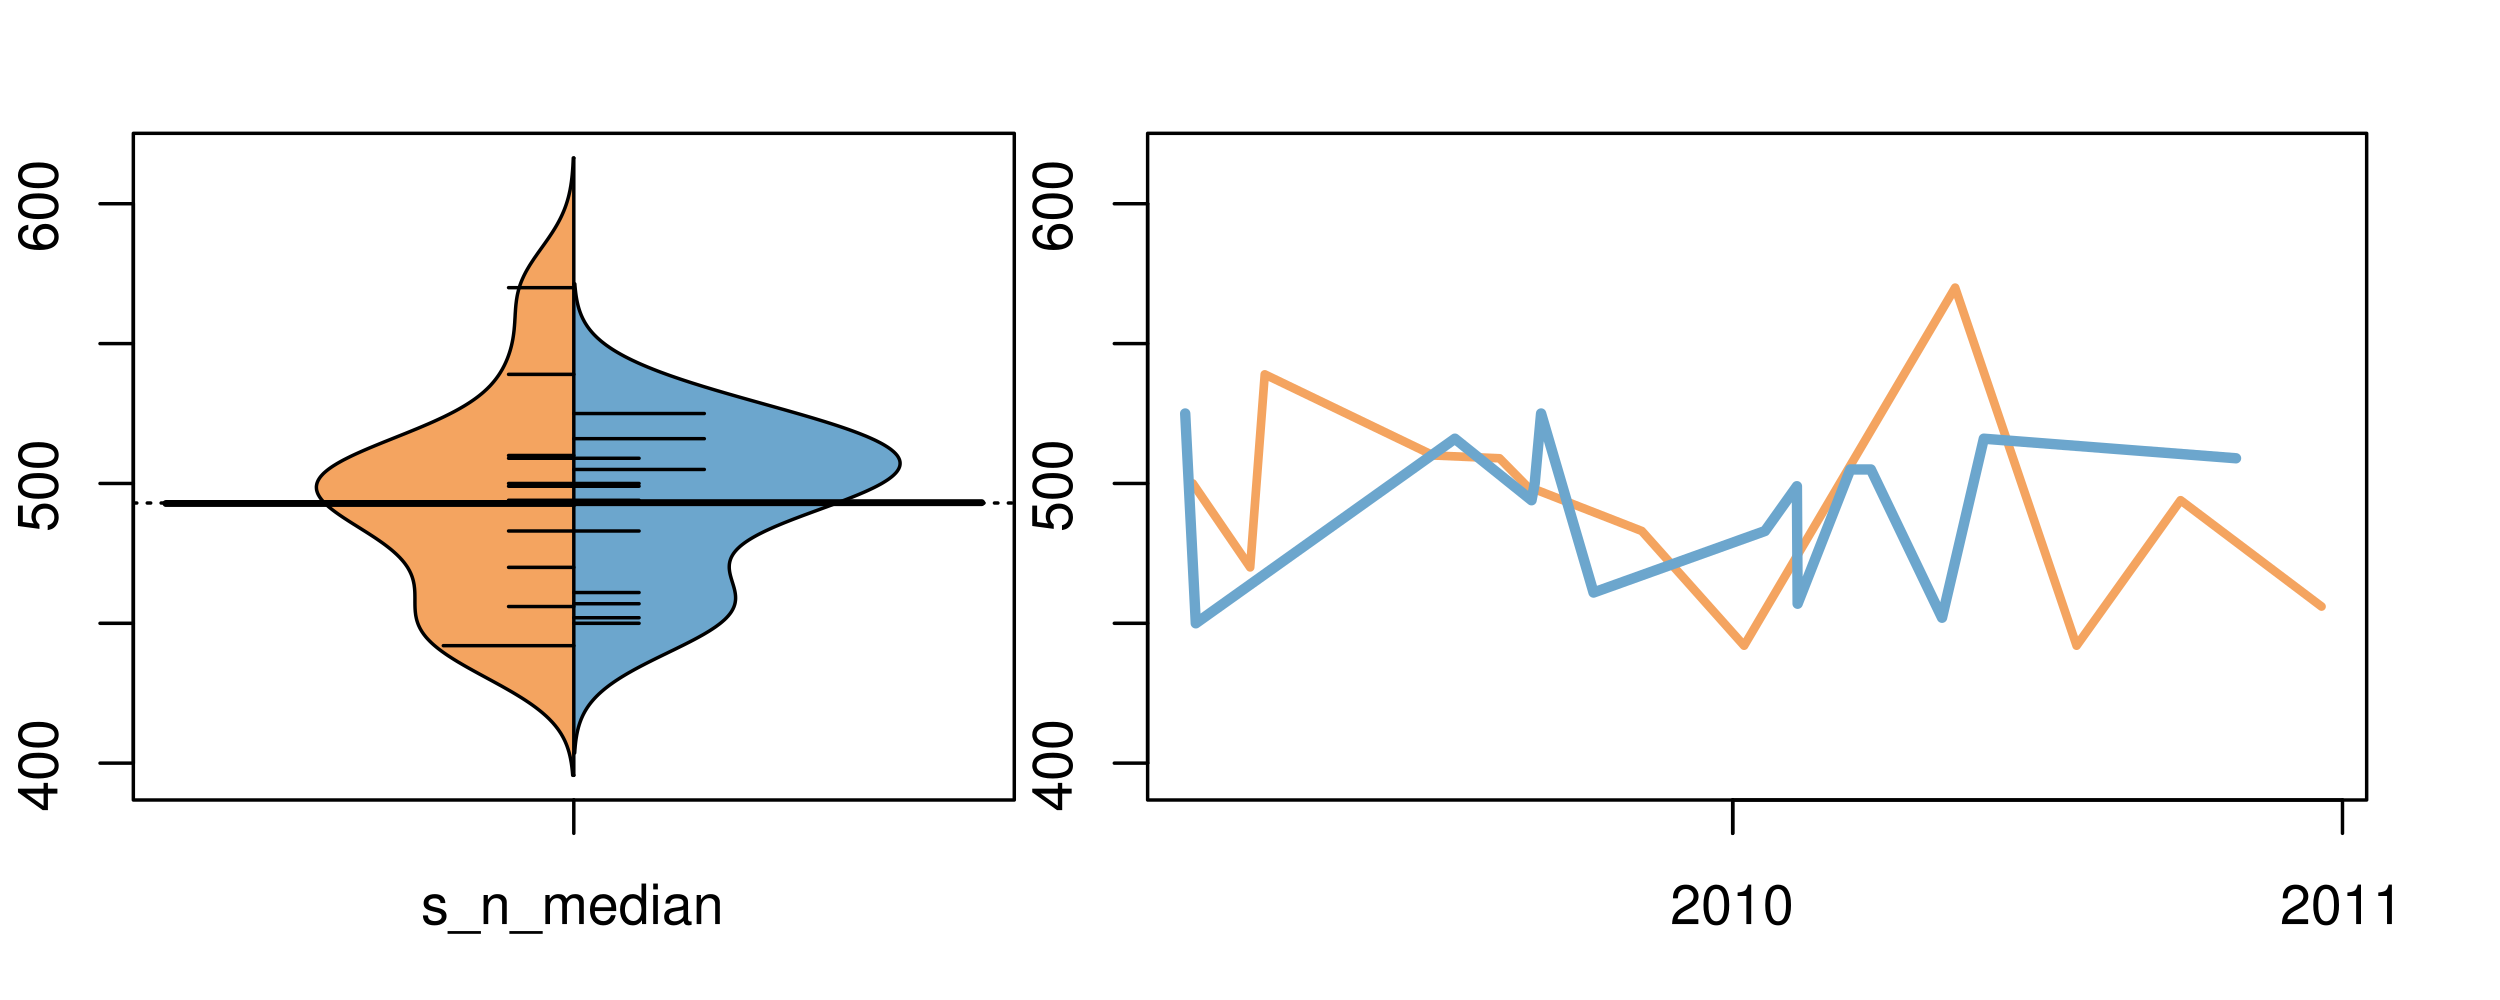 <?xml version="1.0" encoding="UTF-8"?>
<svg xmlns="http://www.w3.org/2000/svg" xmlns:xlink="http://www.w3.org/1999/xlink" width="540pt" height="216pt" viewBox="0 0 540 216" version="1.1">
<defs>
<g>
<symbol overflow="visible" id="glyph0-0">
<path style="stroke:none;" d="M -2.047 -3.922 L 0 -3.922 L 0 -4.984 L -2.047 -4.984 L -2.047 -6.234 L -2.984 -6.234 L -2.984 -4.984 L -8.516 -4.984 L -8.516 -4.203 L -3.156 -0.344 L -2.047 -0.344 Z M -2.984 -3.922 L -2.984 -1.266 L -6.703 -3.922 Z M -2.984 -3.922 "/>
</symbol>
<symbol overflow="visible" id="glyph0-1">
<path style="stroke:none;" d="M -8.516 -3.297 C -8.516 -2.516 -8.156 -1.781 -7.578 -1.344 C -6.828 -0.797 -5.688 -0.516 -4.109 -0.516 C -1.25 -0.516 0.281 -1.469 0.281 -3.297 C 0.281 -5.094 -1.25 -6.078 -4.047 -6.078 C -5.703 -6.078 -6.797 -5.812 -7.578 -5.25 C -8.172 -4.812 -8.516 -4.109 -8.516 -3.297 Z M -7.578 -3.297 C -7.578 -4.438 -6.422 -5 -4.141 -5 C -1.734 -5 -0.594 -4.453 -0.594 -3.281 C -0.594 -2.156 -1.781 -1.594 -4.109 -1.594 C -6.438 -1.594 -7.578 -2.156 -7.578 -3.297 Z M -7.578 -3.297 "/>
</symbol>
<symbol overflow="visible" id="glyph0-2">
<path style="stroke:none;" d="M -8.516 -5.719 L -8.516 -1.312 L -3.875 -0.688 L -3.875 -1.656 C -4.469 -2.141 -4.672 -2.562 -4.672 -3.219 C -4.672 -4.359 -3.891 -5.078 -2.625 -5.078 C -1.406 -5.078 -0.656 -4.375 -0.656 -3.219 C -0.656 -2.297 -1.125 -1.734 -2.094 -1.469 L -2.094 -0.422 C -1.391 -0.562 -1.062 -0.688 -0.75 -0.938 C -0.094 -1.422 0.281 -2.281 0.281 -3.234 C 0.281 -4.953 -0.969 -6.156 -2.766 -6.156 C -4.453 -6.156 -5.609 -5.047 -5.609 -3.406 C -5.609 -2.812 -5.453 -2.328 -5.094 -1.844 L -7.469 -2.172 L -7.469 -5.719 Z M -8.516 -5.719 "/>
</symbol>
<symbol overflow="visible" id="glyph0-3">
<path style="stroke:none;" d="M -6.281 -5.969 C -7.688 -5.766 -8.516 -4.859 -8.516 -3.562 C -8.516 -2.625 -8.047 -1.781 -7.297 -1.281 C -6.469 -0.75 -5.422 -0.516 -3.875 -0.516 C -2.453 -0.516 -1.531 -0.734 -0.781 -1.234 C -0.094 -1.688 0.281 -2.438 0.281 -3.375 C 0.281 -4.984 -0.922 -6.156 -2.594 -6.156 C -4.172 -6.156 -5.297 -5.078 -5.297 -3.547 C -5.297 -2.719 -4.969 -2.047 -4.344 -1.594 C -6.422 -1.609 -7.578 -2.281 -7.578 -3.484 C -7.578 -4.234 -7.109 -4.75 -6.281 -4.922 Z M -4.359 -3.422 C -4.359 -4.438 -3.641 -5.078 -2.516 -5.078 C -1.438 -5.078 -0.656 -4.359 -0.656 -3.391 C -0.656 -2.406 -1.469 -1.656 -2.562 -1.656 C -3.625 -1.656 -4.359 -2.375 -4.359 -3.422 Z M -4.359 -3.422 "/>
</symbol>
<symbol overflow="visible" id="glyph0-4">
<path style="stroke:none;" d="M -8.75 -5.938 L -8.75 -4.938 L -5.5 -4.938 C -6.125 -4.531 -6.469 -3.859 -6.469 -3.016 C -6.469 -1.375 -5.156 -0.312 -3.156 -0.312 C -1.031 -0.312 0.281 -1.359 0.281 -3.047 C 0.281 -3.906 -0.047 -4.516 -0.828 -5.047 L 0 -5.047 L 0 -5.938 Z M -5.531 -3.188 C -5.531 -4.266 -4.578 -4.938 -3.078 -4.938 C -1.625 -4.938 -0.656 -4.25 -0.656 -3.188 C -0.656 -2.094 -1.625 -1.359 -3.094 -1.359 C -4.562 -1.359 -5.531 -2.094 -5.531 -3.188 Z M -5.531 -3.188 "/>
</symbol>
<symbol overflow="visible" id="glyph0-5">
<path style="stroke:none;" d="M -6.281 -3.094 L -6.281 -2.047 L -7.266 -2.047 C -7.688 -2.047 -7.906 -2.297 -7.906 -2.75 C -7.906 -2.828 -7.906 -2.875 -7.891 -3.094 L -8.719 -3.094 C -8.766 -2.875 -8.781 -2.734 -8.781 -2.531 C -8.781 -1.609 -8.25 -1.062 -7.359 -1.062 L -6.281 -1.062 L -6.281 -0.219 L -5.469 -0.219 L -5.469 -1.062 L 0 -1.062 L 0 -2.047 L -5.469 -2.047 L -5.469 -3.094 Z M -6.281 -3.094 "/>
</symbol>
<symbol overflow="visible" id="glyph0-6">
<path style="stroke:none;" d="M 1.516 -6.938 L 1.516 0.266 L 2.109 0.266 L 2.109 -6.938 Z M 1.516 -6.938 "/>
</symbol>
<symbol overflow="visible" id="glyph0-7">
<path style="stroke:none;" d="M -6.469 -3.266 C -6.469 -1.5 -5.203 -0.438 -3.094 -0.438 C -0.984 -0.438 0.281 -1.484 0.281 -3.281 C 0.281 -5.047 -0.984 -6.125 -3.047 -6.125 C -5.219 -6.125 -6.469 -5.078 -6.469 -3.266 Z M -5.547 -3.281 C -5.547 -4.406 -4.625 -5.078 -3.062 -5.078 C -1.578 -5.078 -0.641 -4.375 -0.641 -3.281 C -0.641 -2.156 -1.578 -1.469 -3.094 -1.469 C -4.609 -1.469 -5.547 -2.156 -5.547 -3.281 Z M -5.547 -3.281 "/>
</symbol>
<symbol overflow="visible" id="glyph0-8">
<path style="stroke:none;" d="M -8.75 -1.828 L -8.75 -0.812 L 0 -0.812 L 0 -1.828 Z M -8.75 -1.828 "/>
</symbol>
<symbol overflow="visible" id="glyph0-9">
<path style="stroke:none;" d="M -1.25 -2.297 L -1.25 -1.047 L 0 -1.047 L 0 -2.297 Z M -1.25 -2.297 "/>
</symbol>
<symbol overflow="visible" id="glyph0-10">
<path style="stroke:none;" d="M 0 -3.422 L -6.281 -5.828 L -6.281 -4.703 L -1.188 -2.922 L -6.281 -1.25 L -6.281 -0.125 L 0 -2.328 Z M 0 -3.422 "/>
</symbol>
<symbol overflow="visible" id="glyph0-11">
<path style="stroke:none;" d="M -0.594 -6.422 C -0.562 -6.312 -0.562 -6.266 -0.562 -6.203 C -0.562 -5.859 -0.75 -5.656 -1.062 -5.656 L -4.75 -5.656 C -5.875 -5.656 -6.469 -4.844 -6.469 -3.297 C -6.469 -2.391 -6.203 -1.625 -5.734 -1.219 C -5.406 -0.922 -5.047 -0.797 -4.422 -0.781 L -4.422 -1.781 C -5.203 -1.875 -5.547 -2.328 -5.547 -3.266 C -5.547 -4.156 -5.203 -4.672 -4.609 -4.672 L -4.344 -4.672 C -3.922 -4.672 -3.75 -4.422 -3.641 -3.625 C -3.469 -2.203 -3.422 -1.984 -3.266 -1.609 C -2.969 -0.875 -2.406 -0.5 -1.578 -0.5 C -0.438 -0.5 0.281 -1.297 0.281 -2.562 C 0.281 -3.359 0 -4 -0.641 -4.703 C -0.016 -4.781 0.281 -5.094 0.281 -5.734 C 0.281 -5.938 0.25 -6.094 0.172 -6.422 Z M -1.984 -4.672 C -1.641 -4.672 -1.438 -4.578 -1.156 -4.266 C -0.797 -3.859 -0.594 -3.375 -0.594 -2.781 C -0.594 -2 -0.969 -1.547 -1.609 -1.547 C -2.266 -1.547 -2.609 -1.984 -2.766 -3.062 C -2.906 -4.109 -2.953 -4.328 -3.109 -4.672 Z M -1.984 -4.672 "/>
</symbol>
<symbol overflow="visible" id="glyph0-12">
<path style="stroke:none;" d="M 0 -5.781 L -6.281 -5.781 L -6.281 -4.781 L -2.719 -4.781 C -1.438 -4.781 -0.594 -4.109 -0.594 -3.078 C -0.594 -2.281 -1.078 -1.781 -1.844 -1.781 L -6.281 -1.781 L -6.281 -0.781 L -1.438 -0.781 C -0.391 -0.781 0.281 -1.562 0.281 -2.781 C 0.281 -3.703 -0.047 -4.297 -0.875 -4.891 L 0 -4.891 Z M 0 -5.781 "/>
</symbol>
<symbol overflow="visible" id="glyph0-13">
<path style="stroke:none;" d="M -2.812 -6.156 C -3.766 -6.156 -4.344 -6.078 -4.812 -5.906 C -5.844 -5.5 -6.469 -4.531 -6.469 -3.359 C -6.469 -1.609 -5.125 -0.484 -3.062 -0.484 C -1 -0.484 0.281 -1.578 0.281 -3.344 C 0.281 -4.781 -0.547 -5.766 -1.906 -6.031 L -1.906 -5.016 C -1.078 -4.734 -0.641 -4.172 -0.641 -3.375 C -0.641 -2.734 -0.938 -2.203 -1.469 -1.859 C -1.828 -1.625 -2.188 -1.531 -2.812 -1.531 Z M -3.625 -1.547 C -4.781 -1.625 -5.547 -2.344 -5.547 -3.344 C -5.547 -4.328 -4.734 -5.094 -3.703 -5.094 C -3.672 -5.094 -3.641 -5.094 -3.625 -5.078 Z M -3.625 -1.547 "/>
</symbol>
<symbol overflow="visible" id="glyph1-0">
<path style="stroke:none;" d="M 5.25 -4.531 C 5.25 -5.766 4.422 -6.469 2.969 -6.469 C 1.516 -6.469 0.562 -5.719 0.562 -4.547 C 0.562 -3.562 1.062 -3.094 2.562 -2.734 L 3.484 -2.516 C 4.188 -2.344 4.469 -2.094 4.469 -1.625 C 4.469 -1.047 3.875 -0.641 3 -0.641 C 2.453 -0.641 2 -0.797 1.75 -1.062 C 1.594 -1.25 1.531 -1.422 1.469 -1.875 L 0.406 -1.875 C 0.453 -0.422 1.266 0.281 2.922 0.281 C 4.5 0.281 5.516 -0.5 5.516 -1.719 C 5.516 -2.656 4.984 -3.172 3.734 -3.469 L 2.766 -3.703 C 1.953 -3.891 1.609 -4.156 1.609 -4.594 C 1.609 -5.172 2.125 -5.547 2.938 -5.547 C 3.75 -5.547 4.172 -5.203 4.203 -4.531 Z M 5.25 -4.531 "/>
</symbol>
<symbol overflow="visible" id="glyph1-1">
<path style="stroke:none;" d="M 6.938 1.516 L -0.266 1.516 L -0.266 2.109 L 6.938 2.109 Z M 6.938 1.516 "/>
</symbol>
<symbol overflow="visible" id="glyph1-2">
<path style="stroke:none;" d="M 0.844 -6.281 L 0.844 0 L 1.844 0 L 1.844 -3.469 C 1.844 -4.75 2.516 -5.594 3.547 -5.594 C 4.344 -5.594 4.844 -5.109 4.844 -4.359 L 4.844 0 L 5.844 0 L 5.844 -4.75 C 5.844 -5.797 5.062 -6.469 3.859 -6.469 C 2.922 -6.469 2.312 -6.109 1.766 -5.234 L 1.766 -6.281 Z M 0.844 -6.281 "/>
</symbol>
<symbol overflow="visible" id="glyph1-3">
<path style="stroke:none;" d="M 0.844 -6.281 L 0.844 0 L 1.844 0 L 1.844 -3.953 C 1.844 -4.859 2.516 -5.594 3.328 -5.594 C 4.062 -5.594 4.484 -5.141 4.484 -4.328 L 4.484 0 L 5.5 0 L 5.5 -3.953 C 5.5 -4.859 6.156 -5.594 6.969 -5.594 C 7.703 -5.594 8.141 -5.125 8.141 -4.328 L 8.141 0 L 9.141 0 L 9.141 -4.719 C 9.141 -5.844 8.5 -6.469 7.312 -6.469 C 6.484 -6.469 5.969 -6.219 5.391 -5.516 C 5.016 -6.188 4.516 -6.469 3.703 -6.469 C 2.859 -6.469 2.297 -6.156 1.766 -5.406 L 1.766 -6.281 Z M 0.844 -6.281 "/>
</symbol>
<symbol overflow="visible" id="glyph1-4">
<path style="stroke:none;" d="M 6.156 -2.812 C 6.156 -3.766 6.078 -4.344 5.906 -4.812 C 5.5 -5.844 4.531 -6.469 3.359 -6.469 C 1.609 -6.469 0.484 -5.125 0.484 -3.062 C 0.484 -1 1.578 0.281 3.344 0.281 C 4.781 0.281 5.766 -0.547 6.031 -1.906 L 5.016 -1.906 C 4.734 -1.078 4.172 -0.641 3.375 -0.641 C 2.734 -0.641 2.203 -0.938 1.859 -1.469 C 1.625 -1.828 1.531 -2.188 1.531 -2.812 Z M 1.547 -3.625 C 1.625 -4.781 2.344 -5.547 3.344 -5.547 C 4.328 -5.547 5.094 -4.734 5.094 -3.703 C 5.094 -3.672 5.094 -3.641 5.078 -3.625 Z M 1.547 -3.625 "/>
</symbol>
<symbol overflow="visible" id="glyph1-5">
<path style="stroke:none;" d="M 5.938 -8.75 L 4.938 -8.75 L 4.938 -5.5 C 4.531 -6.125 3.859 -6.469 3.016 -6.469 C 1.375 -6.469 0.312 -5.156 0.312 -3.156 C 0.312 -1.031 1.359 0.281 3.047 0.281 C 3.906 0.281 4.516 -0.047 5.047 -0.828 L 5.047 0 L 5.938 0 Z M 3.188 -5.531 C 4.266 -5.531 4.938 -4.578 4.938 -3.078 C 4.938 -1.625 4.25 -0.656 3.188 -0.656 C 2.094 -0.656 1.359 -1.625 1.359 -3.094 C 1.359 -4.562 2.094 -5.531 3.188 -5.531 Z M 3.188 -5.531 "/>
</symbol>
<symbol overflow="visible" id="glyph1-6">
<path style="stroke:none;" d="M 1.797 -6.281 L 0.797 -6.281 L 0.797 0 L 1.797 0 Z M 1.797 -8.75 L 0.797 -8.75 L 0.797 -7.484 L 1.797 -7.484 Z M 1.797 -8.75 "/>
</symbol>
<symbol overflow="visible" id="glyph1-7">
<path style="stroke:none;" d="M 6.422 -0.594 C 6.312 -0.562 6.266 -0.562 6.203 -0.562 C 5.859 -0.562 5.656 -0.75 5.656 -1.062 L 5.656 -4.75 C 5.656 -5.875 4.844 -6.469 3.297 -6.469 C 2.391 -6.469 1.625 -6.203 1.219 -5.734 C 0.922 -5.406 0.797 -5.047 0.781 -4.422 L 1.781 -4.422 C 1.875 -5.203 2.328 -5.547 3.266 -5.547 C 4.156 -5.547 4.672 -5.203 4.672 -4.609 L 4.672 -4.344 C 4.672 -3.922 4.422 -3.75 3.625 -3.641 C 2.203 -3.469 1.984 -3.422 1.609 -3.266 C 0.875 -2.969 0.5 -2.406 0.5 -1.578 C 0.5 -0.438 1.297 0.281 2.562 0.281 C 3.359 0.281 4 0 4.703 -0.641 C 4.781 -0.016 5.094 0.281 5.734 0.281 C 5.938 0.281 6.094 0.25 6.422 0.172 Z M 4.672 -1.984 C 4.672 -1.641 4.578 -1.438 4.266 -1.156 C 3.859 -0.797 3.375 -0.594 2.781 -0.594 C 2 -0.594 1.547 -0.969 1.547 -1.609 C 1.547 -2.266 1.984 -2.609 3.062 -2.766 C 4.109 -2.906 4.328 -2.953 4.672 -3.109 Z M 4.672 -1.984 "/>
</symbol>
<symbol overflow="visible" id="glyph1-8">
<path style="stroke:none;" d="M 6.078 -1.047 L 1.594 -1.047 C 1.703 -1.734 2.094 -2.188 3.125 -2.797 L 4.328 -3.438 C 5.516 -4.094 6.125 -4.969 6.125 -6.016 C 6.125 -6.719 5.844 -7.375 5.344 -7.844 C 4.844 -8.297 4.219 -8.516 3.406 -8.516 C 2.328 -8.516 1.531 -8.125 1.062 -7.406 C 0.75 -6.953 0.625 -6.422 0.594 -5.562 L 1.656 -5.562 C 1.688 -6.125 1.766 -6.484 1.906 -6.75 C 2.188 -7.266 2.734 -7.578 3.375 -7.578 C 4.328 -7.578 5.047 -6.906 5.047 -5.984 C 5.047 -5.312 4.656 -4.734 3.906 -4.312 L 2.797 -3.688 C 1.016 -2.672 0.5 -1.875 0.406 0 L 6.078 0 Z M 6.078 -1.047 "/>
</symbol>
<symbol overflow="visible" id="glyph1-9">
<path style="stroke:none;" d="M 3.297 -8.516 C 2.516 -8.516 1.781 -8.156 1.344 -7.578 C 0.797 -6.828 0.516 -5.688 0.516 -4.109 C 0.516 -1.25 1.469 0.281 3.297 0.281 C 5.094 0.281 6.078 -1.25 6.078 -4.047 C 6.078 -5.703 5.812 -6.797 5.25 -7.578 C 4.812 -8.172 4.109 -8.516 3.297 -8.516 Z M 3.297 -7.578 C 4.438 -7.578 5 -6.422 5 -4.141 C 5 -1.734 4.453 -0.594 3.281 -0.594 C 2.156 -0.594 1.594 -1.781 1.594 -4.109 C 1.594 -6.438 2.156 -7.578 3.297 -7.578 Z M 3.297 -7.578 "/>
</symbol>
<symbol overflow="visible" id="glyph1-10">
<path style="stroke:none;" d="M 3.109 -6.062 L 3.109 0 L 4.156 0 L 4.156 -8.516 L 3.469 -8.516 C 3.094 -7.203 2.859 -7.016 1.219 -6.812 L 1.219 -6.062 Z M 3.109 -6.062 "/>
</symbol>
</g>
<clipPath id="clip1">
  <path d="M 28.801 28.801 L 220.086 28.801 L 220.086 173.801 L 28.801 173.801 Z M 28.801 28.801 "/>
</clipPath>
<clipPath id="clip2">
  <path d="M 247.887 28.801 L 512.199 28.801 L 512.199 173.801 L 247.887 173.801 Z M 247.887 28.801 "/>
</clipPath>
<clipPath id="clip3">
  <path d="M 233.484 14.398 L 526.598 14.398 L 526.598 188.199 L 233.484 188.199 Z M 233.484 14.398 "/>
</clipPath>
<clipPath id="clip4">
  <path d="M 247.887 28.801 L 512.199 28.801 L 512.199 173.801 L 247.887 173.801 Z M 247.887 28.801 "/>
</clipPath>
</defs>
<g id="surface996">
<path style="fill:none;stroke-width:0.75;stroke-linecap:round;stroke-linejoin:round;stroke:rgb(0%,0%,0%);stroke-opacity:1;stroke-miterlimit:10;" d="M 28.801 172.801 L 219.086 172.801 L 219.086 28.801 L 28.801 28.801 L 28.801 172.801 "/>
<path style="fill:none;stroke-width:0.75;stroke-linecap:round;stroke-linejoin:round;stroke:rgb(0%,0%,0%);stroke-opacity:1;stroke-miterlimit:10;" d="M 28.801 164.84 L 28.801 44.012 "/>
<path style="fill:none;stroke-width:0.75;stroke-linecap:round;stroke-linejoin:round;stroke:rgb(0%,0%,0%);stroke-opacity:1;stroke-miterlimit:10;" d="M 28.801 164.84 L 21.602 164.84 "/>
<path style="fill:none;stroke-width:0.75;stroke-linecap:round;stroke-linejoin:round;stroke:rgb(0%,0%,0%);stroke-opacity:1;stroke-miterlimit:10;" d="M 28.801 134.633 L 21.602 134.633 "/>
<path style="fill:none;stroke-width:0.75;stroke-linecap:round;stroke-linejoin:round;stroke:rgb(0%,0%,0%);stroke-opacity:1;stroke-miterlimit:10;" d="M 28.801 104.426 L 21.602 104.426 "/>
<path style="fill:none;stroke-width:0.75;stroke-linecap:round;stroke-linejoin:round;stroke:rgb(0%,0%,0%);stroke-opacity:1;stroke-miterlimit:10;" d="M 28.801 74.219 L 21.602 74.219 "/>
<path style="fill:none;stroke-width:0.75;stroke-linecap:round;stroke-linejoin:round;stroke:rgb(0%,0%,0%);stroke-opacity:1;stroke-miterlimit:10;" d="M 28.801 44.012 L 21.602 44.012 "/>
<g style="fill:rgb(0%,0%,0%);fill-opacity:1;">
  <use xlink:href="#glyph0-0" x="12.396" y="175.34"/>
  <use xlink:href="#glyph0-1" x="12.396" y="168.668"/>
  <use xlink:href="#glyph0-1" x="12.396" y="161.996"/>
</g>
<g style="fill:rgb(0%,0%,0%);fill-opacity:1;">
  <use xlink:href="#glyph0-2" x="12.396" y="114.926"/>
  <use xlink:href="#glyph0-1" x="12.396" y="108.254"/>
  <use xlink:href="#glyph0-1" x="12.396" y="101.582"/>
</g>
<g style="fill:rgb(0%,0%,0%);fill-opacity:1;">
  <use xlink:href="#glyph0-3" x="12.396" y="54.512"/>
  <use xlink:href="#glyph0-1" x="12.396" y="47.84"/>
  <use xlink:href="#glyph0-1" x="12.396" y="41.168"/>
</g>
<path style="fill:none;stroke-width:0.75;stroke-linecap:round;stroke-linejoin:round;stroke:rgb(0%,0%,0%);stroke-opacity:1;stroke-miterlimit:10;" d="M 123.941 172.801 L 123.941 172.801 "/>
<path style="fill:none;stroke-width:0.75;stroke-linecap:round;stroke-linejoin:round;stroke:rgb(0%,0%,0%);stroke-opacity:1;stroke-miterlimit:10;" d="M 123.941 172.801 L 123.941 180 "/>
<g style="fill:rgb(0%,0%,0%);fill-opacity:1;">
  <use xlink:href="#glyph1-0" x="90.941" y="199.596"/>
  <use xlink:href="#glyph1-1" x="96.941" y="199.596"/>
  <use xlink:href="#glyph1-2" x="103.613" y="199.596"/>
  <use xlink:href="#glyph1-1" x="110.285" y="199.596"/>
  <use xlink:href="#glyph1-3" x="116.957" y="199.596"/>
  <use xlink:href="#glyph1-4" x="126.953" y="199.596"/>
  <use xlink:href="#glyph1-5" x="133.625" y="199.596"/>
  <use xlink:href="#glyph1-6" x="140.297" y="199.596"/>
  <use xlink:href="#glyph1-7" x="142.961" y="199.596"/>
  <use xlink:href="#glyph1-2" x="149.633" y="199.596"/>
</g>
<g clip-path="url(#clip1)" clip-rule="nonzero">
<path style="fill:none;stroke-width:0.75;stroke-linecap:round;stroke-linejoin:round;stroke:rgb(0%,0%,0%);stroke-opacity:1;stroke-dasharray:0.75,2.25;stroke-miterlimit:10;" d="M 28.801 108.652 L 219.086 108.652 "/>
<path style=" stroke:none;fill-rule:nonzero;fill:rgb(95.686%,64.314%,37.647%);fill-opacity:1;" d="M 123.941 34.133 L 123.824 34.133 L 123.816 34.395 L 123.793 34.918 L 123.781 35.176 L 123.766 35.438 L 123.754 35.699 L 123.738 35.961 L 123.719 36.223 L 123.703 36.48 L 123.664 37.004 L 123.641 37.266 L 123.617 37.523 L 123.594 37.785 L 123.539 38.309 L 123.508 38.57 L 123.477 38.828 L 123.445 39.09 L 123.41 39.352 L 123.332 39.875 L 123.293 40.133 L 123.152 40.918 L 123.102 41.18 L 123.047 41.438 L 122.93 41.961 L 122.867 42.223 L 122.801 42.484 L 122.734 42.742 L 122.586 43.266 L 122.508 43.527 L 122.426 43.789 L 122.34 44.047 L 122.254 44.309 L 122.066 44.832 L 121.965 45.094 L 121.863 45.352 L 121.758 45.613 L 121.531 46.137 L 121.414 46.398 L 121.293 46.656 L 121.168 46.918 L 121.039 47.18 L 120.906 47.441 L 120.77 47.703 L 120.633 47.961 L 120.344 48.484 L 120.039 49.008 L 119.883 49.266 L 119.723 49.527 L 119.395 50.051 L 119.227 50.312 L 119.055 50.57 L 118.883 50.832 L 118.531 51.355 L 118.352 51.617 L 118.172 51.875 L 117.621 52.66 L 117.434 52.922 L 117.25 53.18 L 116.688 53.965 L 116.504 54.227 L 116.316 54.484 L 115.949 55.008 L 115.77 55.27 L 115.586 55.527 L 115.406 55.789 L 115.23 56.051 L 114.887 56.574 L 114.719 56.832 L 114.551 57.094 L 114.387 57.355 L 114.074 57.879 L 113.922 58.137 L 113.773 58.398 L 113.629 58.66 L 113.488 58.922 L 113.355 59.184 L 113.223 59.441 L 113.098 59.703 L 112.977 59.965 L 112.859 60.227 L 112.746 60.488 L 112.637 60.746 L 112.535 61.008 L 112.438 61.27 L 112.344 61.531 L 112.258 61.793 L 112.176 62.051 L 112.098 62.312 L 112.023 62.574 L 111.953 62.836 L 111.891 63.098 L 111.828 63.355 L 111.719 63.879 L 111.672 64.141 L 111.629 64.402 L 111.586 64.66 L 111.516 65.184 L 111.453 65.707 L 111.426 65.965 L 111.379 66.488 L 111.34 67.012 L 111.324 67.27 L 111.305 67.531 L 111.273 68.055 L 111.262 68.316 L 111.246 68.574 L 111.184 69.621 L 111.164 69.879 L 111.125 70.402 L 111.078 70.926 L 111.055 71.184 L 111.027 71.445 L 110.965 71.969 L 110.93 72.23 L 110.895 72.488 L 110.855 72.75 L 110.77 73.273 L 110.719 73.531 L 110.668 73.793 L 110.613 74.055 L 110.496 74.578 L 110.434 74.836 L 110.293 75.359 L 110.219 75.621 L 110.141 75.883 L 110.059 76.141 L 109.973 76.402 L 109.883 76.664 L 109.789 76.926 L 109.691 77.188 L 109.594 77.445 L 109.375 77.969 L 109.262 78.23 L 109.141 78.492 L 109.02 78.75 L 108.891 79.012 L 108.617 79.535 L 108.473 79.797 L 108.32 80.055 L 108.164 80.316 L 108.004 80.578 L 107.66 81.102 L 107.477 81.359 L 107.289 81.621 L 107.094 81.883 L 106.887 82.145 L 106.676 82.406 L 106.457 82.664 L 106.227 82.926 L 105.992 83.188 L 105.746 83.449 L 105.488 83.711 L 105.227 83.969 L 104.949 84.23 L 104.664 84.492 L 104.371 84.754 L 104.062 85.016 L 103.746 85.273 L 103.422 85.535 L 103.078 85.797 L 102.727 86.059 L 102.363 86.32 L 101.988 86.578 L 101.602 86.84 L 101.199 87.102 L 100.789 87.363 L 100.363 87.625 L 99.926 87.883 L 99.477 88.145 L 99.02 88.406 L 98.543 88.668 L 98.055 88.93 L 97.559 89.188 L 97.047 89.449 L 96.523 89.711 L 95.992 89.973 L 95.445 90.234 L 94.891 90.492 L 94.328 90.754 L 93.75 91.016 L 93.164 91.277 L 92.57 91.539 L 91.965 91.797 L 91.355 92.059 L 90.738 92.32 L 90.113 92.582 L 89.48 92.84 L 88.844 93.102 L 88.203 93.363 L 87.559 93.625 L 86.906 93.887 L 86.258 94.145 L 83.648 95.191 L 83 95.449 L 82.355 95.711 L 81.715 95.973 L 81.078 96.234 L 80.449 96.496 L 79.824 96.754 L 79.211 97.016 L 78.602 97.277 L 78.008 97.539 L 77.422 97.801 L 76.848 98.059 L 76.285 98.32 L 75.734 98.582 L 75.207 98.844 L 74.688 99.105 L 74.18 99.363 L 73.699 99.625 L 73.23 99.887 L 72.777 100.148 L 72.352 100.41 L 71.938 100.668 L 71.547 100.93 L 71.18 101.191 L 70.828 101.453 L 70.5 101.715 L 70.199 101.973 L 69.91 102.234 L 69.656 102.496 L 69.418 102.758 L 69.199 103.02 L 69.016 103.277 L 68.848 103.539 L 68.703 103.801 L 68.586 104.062 L 68.488 104.324 L 68.418 104.582 L 68.371 104.844 L 68.34 105.105 L 68.344 105.367 L 68.363 105.629 L 68.402 105.887 L 68.473 106.148 L 68.559 106.41 L 68.664 106.672 L 68.797 106.934 L 68.945 107.191 L 69.113 107.453 L 69.305 107.715 L 69.504 107.977 L 69.73 108.238 L 69.973 108.496 L 70.227 108.758 L 70.504 109.02 L 70.789 109.281 L 71.09 109.543 L 71.406 109.801 L 71.734 110.062 L 72.074 110.324 L 72.426 110.586 L 72.785 110.844 L 73.152 111.105 L 73.531 111.367 L 73.918 111.629 L 74.309 111.891 L 74.707 112.148 L 75.109 112.41 L 75.516 112.672 L 75.93 112.934 L 76.34 113.195 L 76.758 113.453 L 77.172 113.715 L 78.008 114.238 L 78.422 114.5 L 78.836 114.758 L 79.656 115.281 L 80.461 115.805 L 80.855 116.062 L 81.246 116.324 L 81.629 116.586 L 82.008 116.848 L 82.379 117.109 L 82.742 117.367 L 83.098 117.629 L 83.445 117.891 L 83.785 118.152 L 84.117 118.414 L 84.438 118.672 L 84.75 118.934 L 85.051 119.195 L 85.344 119.457 L 85.629 119.719 L 85.898 119.977 L 86.16 120.238 L 86.414 120.5 L 86.652 120.762 L 86.887 121.023 L 87.105 121.281 L 87.316 121.543 L 87.516 121.805 L 87.703 122.066 L 87.883 122.328 L 88.055 122.586 L 88.207 122.848 L 88.355 123.109 L 88.496 123.371 L 88.621 123.633 L 88.742 123.891 L 88.852 124.152 L 88.953 124.414 L 89.047 124.676 L 89.129 124.938 L 89.203 125.195 L 89.273 125.457 L 89.332 125.719 L 89.434 126.242 L 89.473 126.5 L 89.535 127.023 L 89.559 127.285 L 89.578 127.547 L 89.594 127.805 L 89.605 128.066 L 89.613 128.328 L 89.617 128.59 L 89.621 128.848 L 89.625 129.109 L 89.625 130.152 L 89.629 130.414 L 89.629 130.676 L 89.645 131.199 L 89.656 131.457 L 89.672 131.719 L 89.691 131.98 L 89.715 132.242 L 89.746 132.504 L 89.777 132.762 L 89.82 133.023 L 89.871 133.285 L 89.926 133.547 L 89.988 133.809 L 90.059 134.066 L 90.141 134.328 L 90.23 134.59 L 90.328 134.852 L 90.434 135.113 L 90.555 135.371 L 90.68 135.633 L 90.82 135.895 L 90.973 136.156 L 91.129 136.418 L 91.305 136.676 L 91.488 136.938 L 91.684 137.199 L 91.891 137.461 L 92.109 137.723 L 92.34 137.98 L 92.586 138.242 L 92.84 138.504 L 93.109 138.766 L 93.387 139.027 L 93.676 139.285 L 93.98 139.547 L 94.297 139.809 L 94.621 140.07 L 94.961 140.332 L 95.305 140.59 L 95.664 140.852 L 96.035 141.113 L 96.41 141.375 L 96.801 141.637 L 97.199 141.895 L 97.605 142.156 L 98.02 142.418 L 98.871 142.941 L 99.312 143.199 L 99.758 143.461 L 100.207 143.723 L 100.664 143.984 L 101.125 144.246 L 101.59 144.504 L 102.059 144.766 L 102.531 145.027 L 103.484 145.551 L 103.965 145.809 L 104.445 146.07 L 104.93 146.332 L 105.41 146.594 L 105.891 146.852 L 106.852 147.375 L 107.328 147.637 L 107.801 147.898 L 108.273 148.156 L 109.203 148.68 L 109.664 148.941 L 110.117 149.203 L 110.566 149.461 L 111.008 149.723 L 111.445 149.984 L 111.875 150.246 L 112.297 150.508 L 112.715 150.766 L 113.125 151.027 L 113.527 151.289 L 113.922 151.551 L 114.309 151.812 L 114.684 152.07 L 115.055 152.332 L 115.414 152.594 L 115.766 152.855 L 116.109 153.117 L 116.441 153.375 L 116.766 153.637 L 117.082 153.898 L 117.387 154.16 L 117.684 154.422 L 117.973 154.68 L 118.25 154.941 L 118.523 155.203 L 118.781 155.465 L 119.031 155.727 L 119.277 155.984 L 119.512 156.246 L 119.957 156.77 L 120.16 157.031 L 120.363 157.289 L 120.555 157.551 L 120.738 157.812 L 120.914 158.074 L 121.086 158.336 L 121.246 158.594 L 121.398 158.855 L 121.547 159.117 L 121.688 159.379 L 121.82 159.641 L 121.949 159.898 L 122.07 160.16 L 122.184 160.422 L 122.293 160.684 L 122.398 160.945 L 122.496 161.203 L 122.676 161.727 L 122.758 161.988 L 122.836 162.25 L 122.914 162.508 L 123.047 163.031 L 123.109 163.293 L 123.168 163.555 L 123.223 163.812 L 123.273 164.074 L 123.367 164.598 L 123.41 164.855 L 123.449 165.117 L 123.52 165.641 L 123.551 165.902 L 123.582 166.16 L 123.637 166.684 L 123.684 167.207 L 123.703 167.465 L 123.941 167.465 Z M 123.941 34.133 "/>
<path style="fill:none;stroke-width:0.75;stroke-linecap:round;stroke-linejoin:round;stroke:rgb(0%,0%,0%);stroke-opacity:1;stroke-miterlimit:10;" d="M 123.941 34.133 L 123.824 34.133 L 123.816 34.395 L 123.793 34.918 L 123.781 35.176 L 123.766 35.438 L 123.754 35.699 L 123.738 35.961 L 123.719 36.223 L 123.703 36.48 L 123.664 37.004 L 123.641 37.266 L 123.617 37.523 L 123.594 37.785 L 123.539 38.309 L 123.508 38.57 L 123.477 38.828 L 123.445 39.09 L 123.41 39.352 L 123.332 39.875 L 123.293 40.133 L 123.152 40.918 L 123.102 41.18 L 123.047 41.438 L 122.93 41.961 L 122.867 42.223 L 122.801 42.484 L 122.734 42.742 L 122.586 43.266 L 122.508 43.527 L 122.426 43.789 L 122.34 44.047 L 122.254 44.309 L 122.066 44.832 L 121.965 45.094 L 121.863 45.352 L 121.758 45.613 L 121.531 46.137 L 121.414 46.398 L 121.293 46.656 L 121.168 46.918 L 121.039 47.18 L 120.906 47.441 L 120.77 47.703 L 120.633 47.961 L 120.344 48.484 L 120.039 49.008 L 119.883 49.266 L 119.723 49.527 L 119.395 50.051 L 119.227 50.312 L 119.055 50.57 L 118.883 50.832 L 118.531 51.355 L 118.352 51.617 L 118.172 51.875 L 117.621 52.66 L 117.434 52.922 L 117.25 53.18 L 116.688 53.965 L 116.504 54.227 L 116.316 54.484 L 115.949 55.008 L 115.77 55.27 L 115.586 55.527 L 115.406 55.789 L 115.23 56.051 L 114.887 56.574 L 114.719 56.832 L 114.551 57.094 L 114.387 57.355 L 114.074 57.879 L 113.922 58.137 L 113.773 58.398 L 113.629 58.66 L 113.488 58.922 L 113.355 59.184 L 113.223 59.441 L 113.098 59.703 L 112.977 59.965 L 112.859 60.227 L 112.746 60.488 L 112.637 60.746 L 112.535 61.008 L 112.438 61.27 L 112.344 61.531 L 112.258 61.793 L 112.176 62.051 L 112.098 62.312 L 112.023 62.574 L 111.953 62.836 L 111.891 63.098 L 111.828 63.355 L 111.719 63.879 L 111.672 64.141 L 111.629 64.402 L 111.586 64.66 L 111.516 65.184 L 111.453 65.707 L 111.426 65.965 L 111.379 66.488 L 111.34 67.012 L 111.324 67.27 L 111.305 67.531 L 111.273 68.055 L 111.262 68.316 L 111.246 68.574 L 111.184 69.621 L 111.164 69.879 L 111.125 70.402 L 111.078 70.926 L 111.055 71.184 L 111.027 71.445 L 110.965 71.969 L 110.93 72.23 L 110.895 72.488 L 110.855 72.75 L 110.77 73.273 L 110.719 73.531 L 110.668 73.793 L 110.613 74.055 L 110.496 74.578 L 110.434 74.836 L 110.293 75.359 L 110.219 75.621 L 110.141 75.883 L 110.059 76.141 L 109.973 76.402 L 109.883 76.664 L 109.789 76.926 L 109.691 77.188 L 109.594 77.445 L 109.375 77.969 L 109.262 78.23 L 109.141 78.492 L 109.02 78.75 L 108.891 79.012 L 108.617 79.535 L 108.473 79.797 L 108.32 80.055 L 108.164 80.316 L 108.004 80.578 L 107.66 81.102 L 107.477 81.359 L 107.289 81.621 L 107.094 81.883 L 106.887 82.145 L 106.676 82.406 L 106.457 82.664 L 106.227 82.926 L 105.992 83.188 L 105.746 83.449 L 105.488 83.711 L 105.227 83.969 L 104.949 84.23 L 104.664 84.492 L 104.371 84.754 L 104.062 85.016 L 103.746 85.273 L 103.422 85.535 L 103.078 85.797 L 102.727 86.059 L 102.363 86.32 L 101.988 86.578 L 101.602 86.84 L 101.199 87.102 L 100.789 87.363 L 100.363 87.625 L 99.926 87.883 L 99.477 88.145 L 99.02 88.406 L 98.543 88.668 L 98.055 88.93 L 97.559 89.188 L 97.047 89.449 L 96.523 89.711 L 95.992 89.973 L 95.445 90.234 L 94.891 90.492 L 94.328 90.754 L 93.75 91.016 L 93.164 91.277 L 92.57 91.539 L 91.965 91.797 L 91.355 92.059 L 90.738 92.32 L 90.113 92.582 L 89.48 92.84 L 88.844 93.102 L 88.203 93.363 L 87.559 93.625 L 86.906 93.887 L 86.258 94.145 L 83.648 95.191 L 83 95.449 L 82.355 95.711 L 81.715 95.973 L 81.078 96.234 L 80.449 96.496 L 79.824 96.754 L 79.211 97.016 L 78.602 97.277 L 78.008 97.539 L 77.422 97.801 L 76.848 98.059 L 76.285 98.32 L 75.734 98.582 L 75.207 98.844 L 74.688 99.105 L 74.18 99.363 L 73.699 99.625 L 73.23 99.887 L 72.777 100.148 L 72.352 100.41 L 71.938 100.668 L 71.547 100.93 L 71.18 101.191 L 70.828 101.453 L 70.5 101.715 L 70.199 101.973 L 69.91 102.234 L 69.656 102.496 L 69.418 102.758 L 69.199 103.02 L 69.016 103.277 L 68.848 103.539 L 68.703 103.801 L 68.586 104.062 L 68.488 104.324 L 68.418 104.582 L 68.371 104.844 L 68.34 105.105 L 68.344 105.367 L 68.363 105.629 L 68.402 105.887 L 68.473 106.148 L 68.559 106.41 L 68.664 106.672 L 68.797 106.934 L 68.945 107.191 L 69.113 107.453 L 69.305 107.715 L 69.504 107.977 L 69.73 108.238 L 69.973 108.496 L 70.227 108.758 L 70.504 109.02 L 70.789 109.281 L 71.09 109.543 L 71.406 109.801 L 71.734 110.062 L 72.074 110.324 L 72.426 110.586 L 72.785 110.844 L 73.152 111.105 L 73.531 111.367 L 73.918 111.629 L 74.309 111.891 L 74.707 112.148 L 75.109 112.41 L 75.516 112.672 L 75.93 112.934 L 76.34 113.195 L 76.758 113.453 L 77.172 113.715 L 78.008 114.238 L 78.422 114.5 L 78.836 114.758 L 79.656 115.281 L 80.461 115.805 L 80.855 116.062 L 81.246 116.324 L 81.629 116.586 L 82.008 116.848 L 82.379 117.109 L 82.742 117.367 L 83.098 117.629 L 83.445 117.891 L 83.785 118.152 L 84.117 118.414 L 84.438 118.672 L 84.75 118.934 L 85.051 119.195 L 85.344 119.457 L 85.629 119.719 L 85.898 119.977 L 86.16 120.238 L 86.414 120.5 L 86.652 120.762 L 86.887 121.023 L 87.105 121.281 L 87.316 121.543 L 87.516 121.805 L 87.703 122.066 L 87.883 122.328 L 88.055 122.586 L 88.207 122.848 L 88.355 123.109 L 88.496 123.371 L 88.621 123.633 L 88.742 123.891 L 88.852 124.152 L 88.953 124.414 L 89.047 124.676 L 89.129 124.938 L 89.203 125.195 L 89.273 125.457 L 89.332 125.719 L 89.434 126.242 L 89.473 126.5 L 89.535 127.023 L 89.559 127.285 L 89.578 127.547 L 89.594 127.805 L 89.605 128.066 L 89.613 128.328 L 89.617 128.59 L 89.621 128.848 L 89.625 129.109 L 89.625 130.152 L 89.629 130.414 L 89.629 130.676 L 89.645 131.199 L 89.656 131.457 L 89.672 131.719 L 89.691 131.98 L 89.715 132.242 L 89.746 132.504 L 89.777 132.762 L 89.82 133.023 L 89.871 133.285 L 89.926 133.547 L 89.988 133.809 L 90.059 134.066 L 90.141 134.328 L 90.23 134.59 L 90.328 134.852 L 90.434 135.113 L 90.555 135.371 L 90.68 135.633 L 90.82 135.895 L 90.973 136.156 L 91.129 136.418 L 91.305 136.676 L 91.488 136.938 L 91.684 137.199 L 91.891 137.461 L 92.109 137.723 L 92.34 137.98 L 92.586 138.242 L 92.84 138.504 L 93.109 138.766 L 93.387 139.027 L 93.676 139.285 L 93.98 139.547 L 94.297 139.809 L 94.621 140.07 L 94.961 140.332 L 95.305 140.59 L 95.664 140.852 L 96.035 141.113 L 96.41 141.375 L 96.801 141.637 L 97.199 141.895 L 97.605 142.156 L 98.02 142.418 L 98.871 142.941 L 99.312 143.199 L 99.758 143.461 L 100.207 143.723 L 100.664 143.984 L 101.125 144.246 L 101.59 144.504 L 102.059 144.766 L 102.531 145.027 L 103.484 145.551 L 103.965 145.809 L 104.445 146.07 L 104.93 146.332 L 105.41 146.594 L 105.891 146.852 L 106.852 147.375 L 107.328 147.637 L 107.801 147.898 L 108.273 148.156 L 109.203 148.68 L 109.664 148.941 L 110.117 149.203 L 110.566 149.461 L 111.008 149.723 L 111.445 149.984 L 111.875 150.246 L 112.297 150.508 L 112.715 150.766 L 113.125 151.027 L 113.527 151.289 L 113.922 151.551 L 114.309 151.812 L 114.684 152.07 L 115.055 152.332 L 115.414 152.594 L 115.766 152.855 L 116.109 153.117 L 116.441 153.375 L 116.766 153.637 L 117.082 153.898 L 117.387 154.16 L 117.684 154.422 L 117.973 154.68 L 118.25 154.941 L 118.523 155.203 L 118.781 155.465 L 119.031 155.727 L 119.277 155.984 L 119.512 156.246 L 119.957 156.77 L 120.16 157.031 L 120.363 157.289 L 120.555 157.551 L 120.738 157.812 L 120.914 158.074 L 121.086 158.336 L 121.246 158.594 L 121.398 158.855 L 121.547 159.117 L 121.688 159.379 L 121.82 159.641 L 121.949 159.898 L 122.07 160.16 L 122.184 160.422 L 122.293 160.684 L 122.398 160.945 L 122.496 161.203 L 122.676 161.727 L 122.758 161.988 L 122.836 162.25 L 122.914 162.508 L 123.047 163.031 L 123.109 163.293 L 123.168 163.555 L 123.223 163.812 L 123.273 164.074 L 123.367 164.598 L 123.41 164.855 L 123.449 165.117 L 123.52 165.641 L 123.551 165.902 L 123.582 166.16 L 123.637 166.684 L 123.684 167.207 L 123.703 167.465 L 123.941 167.465 "/>
<path style=" stroke:none;fill-rule:nonzero;fill:rgb(42.353%,65.098%,80.392%);fill-opacity:1;" d="M 123.941 162.633 L 124.129 162.633 L 124.141 162.434 L 124.156 162.238 L 124.168 162.039 L 124.184 161.84 L 124.203 161.641 L 124.219 161.445 L 124.238 161.246 L 124.254 161.047 L 124.277 160.848 L 124.297 160.652 L 124.367 160.055 L 124.395 159.859 L 124.422 159.66 L 124.484 159.262 L 124.516 159.066 L 124.586 158.668 L 124.625 158.469 L 124.664 158.273 L 124.75 157.875 L 124.797 157.676 L 124.848 157.48 L 124.949 157.082 L 125.066 156.684 L 125.125 156.488 L 125.258 156.09 L 125.328 155.891 L 125.402 155.695 L 125.477 155.496 L 125.555 155.297 L 125.641 155.098 L 125.727 154.902 L 125.816 154.703 L 125.91 154.504 L 126.008 154.305 L 126.109 154.109 L 126.215 153.91 L 126.324 153.711 L 126.438 153.512 L 126.555 153.316 L 126.805 152.918 L 126.938 152.719 L 127.074 152.523 L 127.215 152.324 L 127.359 152.125 L 127.516 151.926 L 127.668 151.73 L 127.832 151.531 L 128 151.332 L 128.172 151.133 L 128.348 150.938 L 128.531 150.738 L 128.914 150.34 L 129.117 150.145 L 129.32 149.945 L 129.535 149.746 L 129.754 149.547 L 129.973 149.352 L 130.441 148.953 L 130.684 148.754 L 130.93 148.559 L 131.184 148.359 L 131.707 147.961 L 131.984 147.762 L 132.262 147.566 L 132.543 147.367 L 133.129 146.969 L 133.434 146.773 L 133.738 146.574 L 134.371 146.176 L 134.699 145.98 L 135.027 145.781 L 135.363 145.582 L 135.703 145.383 L 136.051 145.188 L 136.402 144.988 L 136.758 144.789 L 137.117 144.59 L 137.48 144.395 L 137.852 144.195 L 138.602 143.797 L 138.984 143.602 L 139.367 143.402 L 140.148 143.004 L 140.543 142.809 L 140.938 142.609 L 141.34 142.41 L 141.738 142.211 L 142.141 142.016 L 143.359 141.418 L 143.77 141.223 L 144.582 140.824 L 144.992 140.625 L 145.398 140.43 L 146.211 140.031 L 147.016 139.633 L 147.414 139.438 L 147.812 139.238 L 148.207 139.039 L 148.598 138.84 L 148.984 138.645 L 149.75 138.246 L 150.125 138.047 L 150.492 137.852 L 150.859 137.652 L 151.219 137.453 L 151.574 137.254 L 151.922 137.059 L 152.262 136.859 L 152.598 136.66 L 152.926 136.461 L 153.25 136.266 L 153.867 135.867 L 154.164 135.668 L 154.457 135.473 L 154.738 135.273 L 155.277 134.875 L 155.531 134.68 L 155.777 134.48 L 156.016 134.281 L 156.242 134.082 L 156.465 133.887 L 156.672 133.688 L 156.875 133.488 L 157.059 133.289 L 157.242 133.094 L 157.41 132.895 L 157.57 132.695 L 157.727 132.496 L 157.863 132.301 L 158 132.102 L 158.117 131.902 L 158.23 131.703 L 158.336 131.508 L 158.516 131.109 L 158.656 130.711 L 158.711 130.516 L 158.762 130.316 L 158.801 130.117 L 158.832 129.918 L 158.859 129.723 L 158.875 129.523 L 158.887 129.324 L 158.887 129.125 L 158.883 128.93 L 158.875 128.73 L 158.836 128.332 L 158.809 128.137 L 158.738 127.738 L 158.695 127.539 L 158.652 127.344 L 158.551 126.945 L 158.492 126.746 L 158.438 126.551 L 158.379 126.352 L 158.316 126.152 L 158.258 125.953 L 158.195 125.758 L 158.133 125.559 L 158.074 125.359 L 158.012 125.16 L 157.953 124.965 L 157.789 124.367 L 157.742 124.172 L 157.695 123.973 L 157.617 123.574 L 157.586 123.379 L 157.559 123.18 L 157.539 122.98 L 157.523 122.781 L 157.516 122.582 L 157.516 122.387 L 157.523 122.188 L 157.535 121.988 L 157.555 121.789 L 157.59 121.594 L 157.625 121.395 L 157.676 121.195 L 157.734 120.996 L 157.797 120.801 L 157.875 120.602 L 157.961 120.402 L 158.059 120.203 L 158.168 120.008 L 158.285 119.809 L 158.414 119.609 L 158.555 119.41 L 158.707 119.215 L 158.867 119.016 L 159.047 118.816 L 159.23 118.617 L 159.43 118.422 L 159.641 118.223 L 159.859 118.023 L 160.098 117.824 L 160.34 117.629 L 160.602 117.43 L 160.871 117.23 L 161.152 117.031 L 161.445 116.836 L 161.746 116.637 L 162.066 116.438 L 162.395 116.238 L 162.734 116.043 L 163.086 115.844 L 163.445 115.645 L 163.82 115.445 L 164.199 115.25 L 164.598 115.051 L 165 114.852 L 165.414 114.652 L 165.84 114.457 L 166.27 114.258 L 167.16 113.859 L 167.621 113.66 L 168.09 113.465 L 168.562 113.266 L 169.047 113.066 L 169.535 112.867 L 170.031 112.672 L 170.531 112.473 L 171.039 112.273 L 171.551 112.074 L 172.07 111.879 L 173.117 111.48 L 173.648 111.281 L 174.18 111.086 L 174.715 110.887 L 175.793 110.488 L 176.332 110.293 L 176.875 110.094 L 177.953 109.695 L 178.496 109.5 L 179.031 109.301 L 179.57 109.102 L 180.102 108.902 L 180.637 108.707 L 181.16 108.508 L 181.688 108.309 L 182.207 108.109 L 182.719 107.914 L 183.23 107.715 L 184.23 107.316 L 184.719 107.121 L 185.203 106.922 L 185.676 106.723 L 186.141 106.523 L 186.602 106.328 L 187.047 106.129 L 187.488 105.93 L 187.914 105.73 L 188.336 105.531 L 188.742 105.336 L 189.137 105.137 L 189.523 104.938 L 189.895 104.738 L 190.258 104.543 L 190.602 104.344 L 190.934 104.145 L 191.254 103.945 L 191.559 103.75 L 191.855 103.551 L 192.129 103.352 L 192.395 103.152 L 192.641 102.957 L 192.875 102.758 L 193.094 102.559 L 193.293 102.359 L 193.484 102.164 L 193.648 101.965 L 193.805 101.766 L 193.938 101.566 L 194.059 101.371 L 194.164 101.172 L 194.246 100.973 L 194.32 100.773 L 194.367 100.578 L 194.402 100.379 L 194.418 100.18 L 194.418 99.98 L 194.402 99.785 L 194.363 99.586 L 194.316 99.387 L 194.242 99.188 L 194.156 98.992 L 194.051 98.793 L 193.93 98.594 L 193.793 98.395 L 193.633 98.199 L 193.461 98 L 193.266 97.801 L 193.062 97.602 L 192.836 97.406 L 192.594 97.207 L 192.34 97.008 L 192.062 96.809 L 191.773 96.609 L 191.465 96.414 L 191.145 96.215 L 190.809 96.016 L 190.453 95.816 L 190.09 95.621 L 189.699 95.422 L 189.305 95.223 L 188.891 95.023 L 188.465 94.828 L 188.027 94.629 L 187.57 94.43 L 187.109 94.23 L 186.625 94.035 L 186.133 93.836 L 185.629 93.637 L 185.109 93.438 L 184.586 93.242 L 184.043 93.043 L 183.496 92.844 L 182.93 92.645 L 182.359 92.449 L 181.777 92.25 L 181.184 92.051 L 180.586 91.852 L 179.977 91.656 L 179.359 91.457 L 178.73 91.258 L 178.098 91.059 L 177.457 90.863 L 176.809 90.664 L 176.156 90.465 L 175.492 90.266 L 174.828 90.07 L 174.156 89.871 L 173.48 89.672 L 172.797 89.473 L 172.113 89.277 L 170.73 88.879 L 170.035 88.68 L 169.336 88.48 L 168.633 88.285 L 167.934 88.086 L 167.227 87.887 L 166.523 87.688 L 165.816 87.492 L 164.402 87.094 L 163.699 86.895 L 162.992 86.699 L 160.883 86.102 L 160.184 85.906 L 159.488 85.707 L 158.105 85.309 L 157.418 85.113 L 156.734 84.914 L 156.055 84.715 L 155.379 84.516 L 154.707 84.32 L 153.379 83.922 L 152.727 83.723 L 152.074 83.527 L 151.434 83.328 L 150.797 83.129 L 150.164 82.93 L 149.539 82.734 L 148.918 82.535 L 148.309 82.336 L 147.703 82.137 L 147.109 81.941 L 146.52 81.742 L 145.938 81.543 L 145.367 81.344 L 144.797 81.148 L 144.242 80.949 L 143.691 80.75 L 143.152 80.551 L 142.621 80.355 L 142.094 80.156 L 141.07 79.758 L 140.578 79.559 L 140.086 79.363 L 139.609 79.164 L 139.137 78.965 L 138.672 78.766 L 138.223 78.57 L 137.777 78.371 L 137.344 78.172 L 136.918 77.973 L 136.5 77.777 L 136.094 77.578 L 135.691 77.379 L 135.305 77.18 L 134.922 76.984 L 134.555 76.785 L 134.191 76.586 L 133.836 76.387 L 133.492 76.191 L 133.152 75.992 L 132.824 75.793 L 132.504 75.594 L 132.195 75.398 L 131.891 75.199 L 131.598 75 L 131.312 74.801 L 131.031 74.605 L 130.762 74.406 L 130.5 74.207 L 130.246 74.008 L 129.996 73.812 L 129.758 73.613 L 129.527 73.414 L 129.301 73.215 L 129.082 73.02 L 128.871 72.82 L 128.668 72.621 L 128.469 72.422 L 128.277 72.227 L 128.094 72.027 L 127.914 71.828 L 127.578 71.43 L 127.418 71.234 L 127.113 70.836 L 126.973 70.637 L 126.832 70.441 L 126.574 70.043 L 126.449 69.844 L 126.332 69.648 L 126.219 69.449 L 126.008 69.051 L 125.906 68.855 L 125.809 68.656 L 125.629 68.258 L 125.543 68.062 L 125.387 67.664 L 125.312 67.465 L 125.242 67.27 L 125.109 66.871 L 125.047 66.672 L 124.988 66.477 L 124.879 66.078 L 124.828 65.879 L 124.781 65.684 L 124.734 65.484 L 124.648 65.086 L 124.609 64.891 L 124.57 64.691 L 124.5 64.293 L 124.469 64.098 L 124.438 63.898 L 124.383 63.5 L 124.355 63.305 L 124.285 62.707 L 124.266 62.508 L 124.246 62.312 L 124.207 61.914 L 124.191 61.715 L 124.176 61.52 L 124.16 61.32 L 123.941 61.32 Z M 123.941 162.633 "/>
<path style="fill:none;stroke-width:0.75;stroke-linecap:round;stroke-linejoin:round;stroke:rgb(0%,0%,0%);stroke-opacity:1;stroke-miterlimit:10;" d="M 123.941 162.633 L 124.129 162.633 L 124.141 162.434 L 124.156 162.238 L 124.168 162.039 L 124.184 161.84 L 124.203 161.641 L 124.219 161.445 L 124.238 161.246 L 124.254 161.047 L 124.277 160.848 L 124.297 160.652 L 124.367 160.055 L 124.395 159.859 L 124.422 159.66 L 124.484 159.262 L 124.516 159.066 L 124.586 158.668 L 124.625 158.469 L 124.664 158.273 L 124.75 157.875 L 124.797 157.676 L 124.848 157.48 L 124.949 157.082 L 125.066 156.684 L 125.125 156.488 L 125.258 156.09 L 125.328 155.891 L 125.402 155.695 L 125.477 155.496 L 125.555 155.297 L 125.641 155.098 L 125.727 154.902 L 125.816 154.703 L 125.91 154.504 L 126.008 154.305 L 126.109 154.109 L 126.215 153.91 L 126.324 153.711 L 126.438 153.512 L 126.555 153.316 L 126.805 152.918 L 126.938 152.719 L 127.074 152.523 L 127.215 152.324 L 127.359 152.125 L 127.516 151.926 L 127.668 151.73 L 127.832 151.531 L 128 151.332 L 128.172 151.133 L 128.348 150.938 L 128.531 150.738 L 128.914 150.34 L 129.117 150.145 L 129.32 149.945 L 129.535 149.746 L 129.754 149.547 L 129.973 149.352 L 130.441 148.953 L 130.684 148.754 L 130.93 148.559 L 131.184 148.359 L 131.707 147.961 L 131.984 147.762 L 132.262 147.566 L 132.543 147.367 L 133.129 146.969 L 133.434 146.773 L 133.738 146.574 L 134.371 146.176 L 134.699 145.98 L 135.027 145.781 L 135.363 145.582 L 135.703 145.383 L 136.051 145.188 L 136.402 144.988 L 136.758 144.789 L 137.117 144.59 L 137.48 144.395 L 137.852 144.195 L 138.602 143.797 L 138.984 143.602 L 139.367 143.402 L 140.148 143.004 L 140.543 142.809 L 140.938 142.609 L 141.34 142.41 L 141.738 142.211 L 142.141 142.016 L 143.359 141.418 L 143.77 141.223 L 144.582 140.824 L 144.992 140.625 L 145.398 140.43 L 146.211 140.031 L 147.016 139.633 L 147.414 139.438 L 147.812 139.238 L 148.207 139.039 L 148.598 138.84 L 148.984 138.645 L 149.75 138.246 L 150.125 138.047 L 150.492 137.852 L 150.859 137.652 L 151.219 137.453 L 151.574 137.254 L 151.922 137.059 L 152.262 136.859 L 152.598 136.66 L 152.926 136.461 L 153.25 136.266 L 153.867 135.867 L 154.164 135.668 L 154.457 135.473 L 154.738 135.273 L 155.277 134.875 L 155.531 134.68 L 155.777 134.48 L 156.016 134.281 L 156.242 134.082 L 156.465 133.887 L 156.672 133.688 L 156.875 133.488 L 157.059 133.289 L 157.242 133.094 L 157.41 132.895 L 157.57 132.695 L 157.727 132.496 L 157.863 132.301 L 158 132.102 L 158.117 131.902 L 158.23 131.703 L 158.336 131.508 L 158.516 131.109 L 158.656 130.711 L 158.711 130.516 L 158.762 130.316 L 158.801 130.117 L 158.832 129.918 L 158.859 129.723 L 158.875 129.523 L 158.887 129.324 L 158.887 129.125 L 158.883 128.93 L 158.875 128.73 L 158.836 128.332 L 158.809 128.137 L 158.738 127.738 L 158.695 127.539 L 158.652 127.344 L 158.551 126.945 L 158.492 126.746 L 158.438 126.551 L 158.379 126.352 L 158.316 126.152 L 158.258 125.953 L 158.195 125.758 L 158.133 125.559 L 158.074 125.359 L 158.012 125.16 L 157.953 124.965 L 157.789 124.367 L 157.742 124.172 L 157.695 123.973 L 157.617 123.574 L 157.586 123.379 L 157.559 123.18 L 157.539 122.98 L 157.523 122.781 L 157.516 122.582 L 157.516 122.387 L 157.523 122.188 L 157.535 121.988 L 157.555 121.789 L 157.59 121.594 L 157.625 121.395 L 157.676 121.195 L 157.734 120.996 L 157.797 120.801 L 157.875 120.602 L 157.961 120.402 L 158.059 120.203 L 158.168 120.008 L 158.285 119.809 L 158.414 119.609 L 158.555 119.41 L 158.707 119.215 L 158.867 119.016 L 159.047 118.816 L 159.23 118.617 L 159.43 118.422 L 159.641 118.223 L 159.859 118.023 L 160.098 117.824 L 160.34 117.629 L 160.602 117.43 L 160.871 117.23 L 161.152 117.031 L 161.445 116.836 L 161.746 116.637 L 162.066 116.438 L 162.395 116.238 L 162.734 116.043 L 163.086 115.844 L 163.445 115.645 L 163.82 115.445 L 164.199 115.25 L 164.598 115.051 L 165 114.852 L 165.414 114.652 L 165.84 114.457 L 166.27 114.258 L 167.16 113.859 L 167.621 113.66 L 168.09 113.465 L 168.562 113.266 L 169.047 113.066 L 169.535 112.867 L 170.031 112.672 L 170.531 112.473 L 171.039 112.273 L 171.551 112.074 L 172.07 111.879 L 173.117 111.48 L 173.648 111.281 L 174.18 111.086 L 174.715 110.887 L 175.793 110.488 L 176.332 110.293 L 176.875 110.094 L 177.953 109.695 L 178.496 109.5 L 179.031 109.301 L 179.57 109.102 L 180.102 108.902 L 180.637 108.707 L 181.16 108.508 L 181.688 108.309 L 182.207 108.109 L 182.719 107.914 L 183.23 107.715 L 184.23 107.316 L 184.719 107.121 L 185.203 106.922 L 185.676 106.723 L 186.141 106.523 L 186.602 106.328 L 187.047 106.129 L 187.488 105.93 L 187.914 105.73 L 188.336 105.531 L 188.742 105.336 L 189.137 105.137 L 189.523 104.938 L 189.895 104.738 L 190.258 104.543 L 190.602 104.344 L 190.934 104.145 L 191.254 103.945 L 191.559 103.75 L 191.855 103.551 L 192.129 103.352 L 192.395 103.152 L 192.641 102.957 L 192.875 102.758 L 193.094 102.559 L 193.293 102.359 L 193.484 102.164 L 193.648 101.965 L 193.805 101.766 L 193.938 101.566 L 194.059 101.371 L 194.164 101.172 L 194.246 100.973 L 194.32 100.773 L 194.367 100.578 L 194.402 100.379 L 194.418 100.18 L 194.418 99.98 L 194.402 99.785 L 194.363 99.586 L 194.316 99.387 L 194.242 99.188 L 194.156 98.992 L 194.051 98.793 L 193.93 98.594 L 193.793 98.395 L 193.633 98.199 L 193.461 98 L 193.266 97.801 L 193.062 97.602 L 192.836 97.406 L 192.594 97.207 L 192.34 97.008 L 192.062 96.809 L 191.773 96.609 L 191.465 96.414 L 191.145 96.215 L 190.809 96.016 L 190.453 95.816 L 190.09 95.621 L 189.699 95.422 L 189.305 95.223 L 188.891 95.023 L 188.465 94.828 L 188.027 94.629 L 187.57 94.43 L 187.109 94.23 L 186.625 94.035 L 186.133 93.836 L 185.629 93.637 L 185.109 93.438 L 184.586 93.242 L 184.043 93.043 L 183.496 92.844 L 182.93 92.645 L 182.359 92.449 L 181.777 92.25 L 181.184 92.051 L 180.586 91.852 L 179.977 91.656 L 179.359 91.457 L 178.73 91.258 L 178.098 91.059 L 177.457 90.863 L 176.809 90.664 L 176.156 90.465 L 175.492 90.266 L 174.828 90.07 L 174.156 89.871 L 173.48 89.672 L 172.797 89.473 L 172.113 89.277 L 170.73 88.879 L 170.035 88.68 L 169.336 88.48 L 168.633 88.285 L 167.934 88.086 L 167.227 87.887 L 166.523 87.688 L 165.816 87.492 L 164.402 87.094 L 163.699 86.895 L 162.992 86.699 L 160.883 86.102 L 160.184 85.906 L 159.488 85.707 L 158.105 85.309 L 157.418 85.113 L 156.734 84.914 L 156.055 84.715 L 155.379 84.516 L 154.707 84.32 L 153.379 83.922 L 152.727 83.723 L 152.074 83.527 L 151.434 83.328 L 150.797 83.129 L 150.164 82.93 L 149.539 82.734 L 148.918 82.535 L 148.309 82.336 L 147.703 82.137 L 147.109 81.941 L 146.52 81.742 L 145.938 81.543 L 145.367 81.344 L 144.797 81.148 L 144.242 80.949 L 143.691 80.75 L 143.152 80.551 L 142.621 80.355 L 142.094 80.156 L 141.07 79.758 L 140.578 79.559 L 140.086 79.363 L 139.609 79.164 L 139.137 78.965 L 138.672 78.766 L 138.223 78.57 L 137.777 78.371 L 137.344 78.172 L 136.918 77.973 L 136.5 77.777 L 136.094 77.578 L 135.691 77.379 L 135.305 77.18 L 134.922 76.984 L 134.555 76.785 L 134.191 76.586 L 133.836 76.387 L 133.492 76.191 L 133.152 75.992 L 132.824 75.793 L 132.504 75.594 L 132.195 75.398 L 131.891 75.199 L 131.598 75 L 131.312 74.801 L 131.031 74.605 L 130.762 74.406 L 130.5 74.207 L 130.246 74.008 L 129.996 73.812 L 129.758 73.613 L 129.527 73.414 L 129.301 73.215 L 129.082 73.02 L 128.871 72.82 L 128.668 72.621 L 128.469 72.422 L 128.277 72.227 L 128.094 72.027 L 127.914 71.828 L 127.578 71.43 L 127.418 71.234 L 127.113 70.836 L 126.973 70.637 L 126.832 70.441 L 126.574 70.043 L 126.449 69.844 L 126.332 69.648 L 126.219 69.449 L 126.008 69.051 L 125.906 68.855 L 125.809 68.656 L 125.629 68.258 L 125.543 68.062 L 125.387 67.664 L 125.312 67.465 L 125.242 67.27 L 125.109 66.871 L 125.047 66.672 L 124.988 66.477 L 124.879 66.078 L 124.828 65.879 L 124.781 65.684 L 124.734 65.484 L 124.648 65.086 L 124.609 64.891 L 124.57 64.691 L 124.5 64.293 L 124.469 64.098 L 124.438 63.898 L 124.383 63.5 L 124.355 63.305 L 124.285 62.707 L 124.266 62.508 L 124.246 62.312 L 124.207 61.914 L 124.191 61.715 L 124.176 61.52 L 124.16 61.32 L 123.941 61.32 "/>
<path style="fill:none;stroke-width:1.5;stroke-linecap:round;stroke-linejoin:round;stroke:rgb(0%,0%,0%);stroke-opacity:1;stroke-miterlimit:10;" d="M 35.848 108.754 L 123.941 108.754 "/>
<path style="fill:none;stroke-width:1.5;stroke-linecap:round;stroke-linejoin:round;stroke:rgb(0%,0%,0%);stroke-opacity:1;stroke-miterlimit:10;" d="M 123.941 108.574 L 212.039 108.574 "/>
<path style="fill:none;stroke-width:0.75;stroke-linecap:round;stroke-linejoin:round;stroke:rgb(0%,0%,0%);stroke-opacity:1;stroke-miterlimit:10;" d="M 95.754 139.465 L 123.941 139.465 "/>
<path style="fill:none;stroke-width:0.75;stroke-linecap:round;stroke-linejoin:round;stroke:rgb(0%,0%,0%);stroke-opacity:1;stroke-miterlimit:10;" d="M 109.848 131.008 L 123.941 131.008 "/>
<path style="fill:none;stroke-width:0.75;stroke-linecap:round;stroke-linejoin:round;stroke:rgb(0%,0%,0%);stroke-opacity:1;stroke-miterlimit:10;" d="M 109.848 122.551 L 123.941 122.551 "/>
<path style="fill:none;stroke-width:0.75;stroke-linecap:round;stroke-linejoin:round;stroke:rgb(0%,0%,0%);stroke-opacity:1;stroke-miterlimit:10;" d="M 109.848 114.695 L 123.941 114.695 "/>
<path style="fill:none;stroke-width:0.75;stroke-linecap:round;stroke-linejoin:round;stroke:rgb(0%,0%,0%);stroke-opacity:1;stroke-miterlimit:10;" d="M 109.848 108.051 L 123.941 108.051 "/>
<path style="fill:none;stroke-width:0.75;stroke-linecap:round;stroke-linejoin:round;stroke:rgb(0%,0%,0%);stroke-opacity:1;stroke-miterlimit:10;" d="M 109.848 105.027 L 123.941 105.027 "/>
<path style="fill:none;stroke-width:0.75;stroke-linecap:round;stroke-linejoin:round;stroke:rgb(0%,0%,0%);stroke-opacity:1;stroke-miterlimit:10;" d="M 109.848 104.426 L 123.941 104.426 "/>
<path style="fill:none;stroke-width:0.75;stroke-linecap:round;stroke-linejoin:round;stroke:rgb(0%,0%,0%);stroke-opacity:1;stroke-miterlimit:10;" d="M 109.848 98.988 L 123.941 98.988 "/>
<path style="fill:none;stroke-width:0.75;stroke-linecap:round;stroke-linejoin:round;stroke:rgb(0%,0%,0%);stroke-opacity:1;stroke-miterlimit:10;" d="M 109.848 98.383 L 123.941 98.383 "/>
<path style="fill:none;stroke-width:0.75;stroke-linecap:round;stroke-linejoin:round;stroke:rgb(0%,0%,0%);stroke-opacity:1;stroke-miterlimit:10;" d="M 109.848 80.863 L 123.941 80.863 "/>
<path style="fill:none;stroke-width:0.75;stroke-linecap:round;stroke-linejoin:round;stroke:rgb(0%,0%,0%);stroke-opacity:1;stroke-miterlimit:10;" d="M 109.848 62.133 L 123.941 62.133 "/>
<path style="fill:none;stroke-width:0.75;stroke-linecap:round;stroke-linejoin:round;stroke:rgb(0%,0%,0%);stroke-opacity:1;stroke-miterlimit:10;" d="M 123.941 134.633 L 138.039 134.633 "/>
<path style="fill:none;stroke-width:0.75;stroke-linecap:round;stroke-linejoin:round;stroke:rgb(0%,0%,0%);stroke-opacity:1;stroke-miterlimit:10;" d="M 123.941 133.426 L 138.039 133.426 "/>
<path style="fill:none;stroke-width:0.75;stroke-linecap:round;stroke-linejoin:round;stroke:rgb(0%,0%,0%);stroke-opacity:1;stroke-miterlimit:10;" d="M 123.941 130.402 L 138.039 130.402 "/>
<path style="fill:none;stroke-width:0.75;stroke-linecap:round;stroke-linejoin:round;stroke:rgb(0%,0%,0%);stroke-opacity:1;stroke-miterlimit:10;" d="M 123.941 127.988 L 138.039 127.988 "/>
<path style="fill:none;stroke-width:0.75;stroke-linecap:round;stroke-linejoin:round;stroke:rgb(0%,0%,0%);stroke-opacity:1;stroke-miterlimit:10;" d="M 123.941 114.695 L 138.039 114.695 "/>
<path style="fill:none;stroke-width:0.75;stroke-linecap:round;stroke-linejoin:round;stroke:rgb(0%,0%,0%);stroke-opacity:1;stroke-miterlimit:10;" d="M 123.941 108.051 L 138.039 108.051 "/>
<path style="fill:none;stroke-width:0.75;stroke-linecap:round;stroke-linejoin:round;stroke:rgb(0%,0%,0%);stroke-opacity:1;stroke-miterlimit:10;" d="M 123.941 105.027 L 138.039 105.027 "/>
<path style="fill:none;stroke-width:0.75;stroke-linecap:round;stroke-linejoin:round;stroke:rgb(0%,0%,0%);stroke-opacity:1;stroke-miterlimit:10;" d="M 123.941 104.426 L 138.039 104.426 "/>
<path style="fill:none;stroke-width:0.75;stroke-linecap:round;stroke-linejoin:round;stroke:rgb(0%,0%,0%);stroke-opacity:1;stroke-miterlimit:10;" d="M 123.941 101.402 L 152.133 101.402 "/>
<path style="fill:none;stroke-width:0.75;stroke-linecap:round;stroke-linejoin:round;stroke:rgb(0%,0%,0%);stroke-opacity:1;stroke-miterlimit:10;" d="M 123.941 98.988 L 138.039 98.988 "/>
<path style="fill:none;stroke-width:0.75;stroke-linecap:round;stroke-linejoin:round;stroke:rgb(0%,0%,0%);stroke-opacity:1;stroke-miterlimit:10;" d="M 123.941 94.758 L 152.133 94.758 "/>
<path style="fill:none;stroke-width:0.75;stroke-linecap:round;stroke-linejoin:round;stroke:rgb(0%,0%,0%);stroke-opacity:1;stroke-miterlimit:10;" d="M 123.941 89.32 L 152.133 89.32 "/>
<path style="fill:none;stroke-width:0.75;stroke-linecap:round;stroke-linejoin:round;stroke:rgb(0%,0%,0%);stroke-opacity:1;stroke-miterlimit:10;" d="M 123.941 167.465 L 123.941 34.133 "/>
</g>
<g clip-path="url(#clip2)" clip-rule="nonzero">
<path style="fill:none;stroke-width:1.875;stroke-linecap:round;stroke-linejoin:round;stroke:rgb(95.686%,64.314%,37.647%);stroke-opacity:1;stroke-miterlimit:10;" d="M 257.637 104.426 L 270.035 122.551 L 273.188 80.863 L 309.594 98.383 L 323.895 98.988 L 329.84 105.027 L 354.625 114.695 L 376.723 139.465 L 422.312 62.133 L 448.543 139.465 L 471.012 108.051 L 501.449 131.008 "/>
</g>
<path style="fill:none;stroke-width:0.75;stroke-linecap:round;stroke-linejoin:round;stroke:rgb(0%,0%,0%);stroke-opacity:1;stroke-miterlimit:10;" d="M 374.262 172.801 L 505.977 172.801 "/>
<path style="fill:none;stroke-width:0.75;stroke-linecap:round;stroke-linejoin:round;stroke:rgb(0%,0%,0%);stroke-opacity:1;stroke-miterlimit:10;" d="M 374.262 172.801 L 374.262 180 "/>
<path style="fill:none;stroke-width:0.75;stroke-linecap:round;stroke-linejoin:round;stroke:rgb(0%,0%,0%);stroke-opacity:1;stroke-miterlimit:10;" d="M 374.262 172.801 L 374.262 180 "/>
<path style="fill:none;stroke-width:0.75;stroke-linecap:round;stroke-linejoin:round;stroke:rgb(0%,0%,0%);stroke-opacity:1;stroke-miterlimit:10;" d="M 505.977 172.801 L 505.977 180 "/>
<g style="fill:rgb(0%,0%,0%);fill-opacity:1;">
  <use xlink:href="#glyph1-8" x="360.762" y="199.596"/>
  <use xlink:href="#glyph1-9" x="367.434" y="199.596"/>
  <use xlink:href="#glyph1-10" x="374.105" y="199.596"/>
  <use xlink:href="#glyph1-9" x="380.777" y="199.596"/>
</g>
<g style="fill:rgb(0%,0%,0%);fill-opacity:1;">
  <use xlink:href="#glyph1-8" x="492.477" y="199.596"/>
  <use xlink:href="#glyph1-9" x="499.148" y="199.596"/>
  <use xlink:href="#glyph1-10" x="505.82" y="199.596"/>
  <use xlink:href="#glyph1-10" x="512.492" y="199.596"/>
</g>
<path style="fill:none;stroke-width:0.75;stroke-linecap:round;stroke-linejoin:round;stroke:rgb(0%,0%,0%);stroke-opacity:1;stroke-miterlimit:10;" d="M 247.887 164.84 L 247.887 44.012 "/>
<path style="fill:none;stroke-width:0.75;stroke-linecap:round;stroke-linejoin:round;stroke:rgb(0%,0%,0%);stroke-opacity:1;stroke-miterlimit:10;" d="M 247.887 164.84 L 240.688 164.84 "/>
<path style="fill:none;stroke-width:0.75;stroke-linecap:round;stroke-linejoin:round;stroke:rgb(0%,0%,0%);stroke-opacity:1;stroke-miterlimit:10;" d="M 247.887 134.633 L 240.688 134.633 "/>
<path style="fill:none;stroke-width:0.75;stroke-linecap:round;stroke-linejoin:round;stroke:rgb(0%,0%,0%);stroke-opacity:1;stroke-miterlimit:10;" d="M 247.887 104.426 L 240.688 104.426 "/>
<path style="fill:none;stroke-width:0.75;stroke-linecap:round;stroke-linejoin:round;stroke:rgb(0%,0%,0%);stroke-opacity:1;stroke-miterlimit:10;" d="M 247.887 74.219 L 240.688 74.219 "/>
<path style="fill:none;stroke-width:0.75;stroke-linecap:round;stroke-linejoin:round;stroke:rgb(0%,0%,0%);stroke-opacity:1;stroke-miterlimit:10;" d="M 247.887 44.012 L 240.688 44.012 "/>
<g style="fill:rgb(0%,0%,0%);fill-opacity:1;">
  <use xlink:href="#glyph0-0" x="231.482" y="175.34"/>
  <use xlink:href="#glyph0-1" x="231.482" y="168.668"/>
  <use xlink:href="#glyph0-1" x="231.482" y="161.996"/>
</g>
<g style="fill:rgb(0%,0%,0%);fill-opacity:1;">
  <use xlink:href="#glyph0-2" x="231.482" y="114.926"/>
  <use xlink:href="#glyph0-1" x="231.482" y="108.254"/>
  <use xlink:href="#glyph0-1" x="231.482" y="101.582"/>
</g>
<g style="fill:rgb(0%,0%,0%);fill-opacity:1;">
  <use xlink:href="#glyph0-3" x="231.482" y="54.512"/>
  <use xlink:href="#glyph0-1" x="231.482" y="47.84"/>
  <use xlink:href="#glyph0-1" x="231.482" y="41.168"/>
</g>
<path style="fill:none;stroke-width:0.75;stroke-linecap:round;stroke-linejoin:round;stroke:rgb(0%,0%,0%);stroke-opacity:1;stroke-miterlimit:10;" d="M 247.887 172.801 L 511.199 172.801 L 511.199 28.801 L 247.887 28.801 L 247.887 172.801 "/>
<g clip-path="url(#clip3)" clip-rule="nonzero">
<g style="fill:rgb(0%,0%,0%);fill-opacity:1;">
  <use xlink:href="#glyph0-4" x="202.682" y="138.301"/>
  <use xlink:href="#glyph0-5" x="202.682" y="131.629"/>
  <use xlink:href="#glyph0-6" x="202.682" y="128.293"/>
  <use xlink:href="#glyph0-7" x="202.682" y="121.621"/>
  <use xlink:href="#glyph0-8" x="202.682" y="114.949"/>
  <use xlink:href="#glyph0-4" x="202.682" y="112.285"/>
  <use xlink:href="#glyph0-9" x="202.682" y="105.613"/>
  <use xlink:href="#glyph0-2" x="202.682" y="102.277"/>
  <use xlink:href="#glyph0-9" x="202.682" y="95.605"/>
  <use xlink:href="#glyph0-10" x="202.682" y="92.27"/>
  <use xlink:href="#glyph0-11" x="202.682" y="86.27"/>
  <use xlink:href="#glyph0-8" x="202.682" y="79.598"/>
  <use xlink:href="#glyph0-12" x="202.682" y="76.934"/>
  <use xlink:href="#glyph0-13" x="202.682" y="70.262"/>
</g>
</g>
<g clip-path="url(#clip4)" clip-rule="nonzero">
<path style="fill:none;stroke-width:2.25;stroke-linecap:round;stroke-linejoin:round;stroke:rgb(42.353%,65.098%,80.392%);stroke-opacity:1;stroke-miterlimit:10;" d="M 256.004 89.32 L 258.293 134.633 L 314.258 94.758 L 330.812 108.051 L 331.496 104.426 L 332.875 89.32 L 344.207 127.988 L 381.242 114.695 L 388.133 105.027 L 388.289 130.402 L 399.664 101.402 L 404.102 101.402 L 419.48 133.426 L 428.504 94.758 L 482.973 98.988 "/>
</g>
</g>
</svg>
